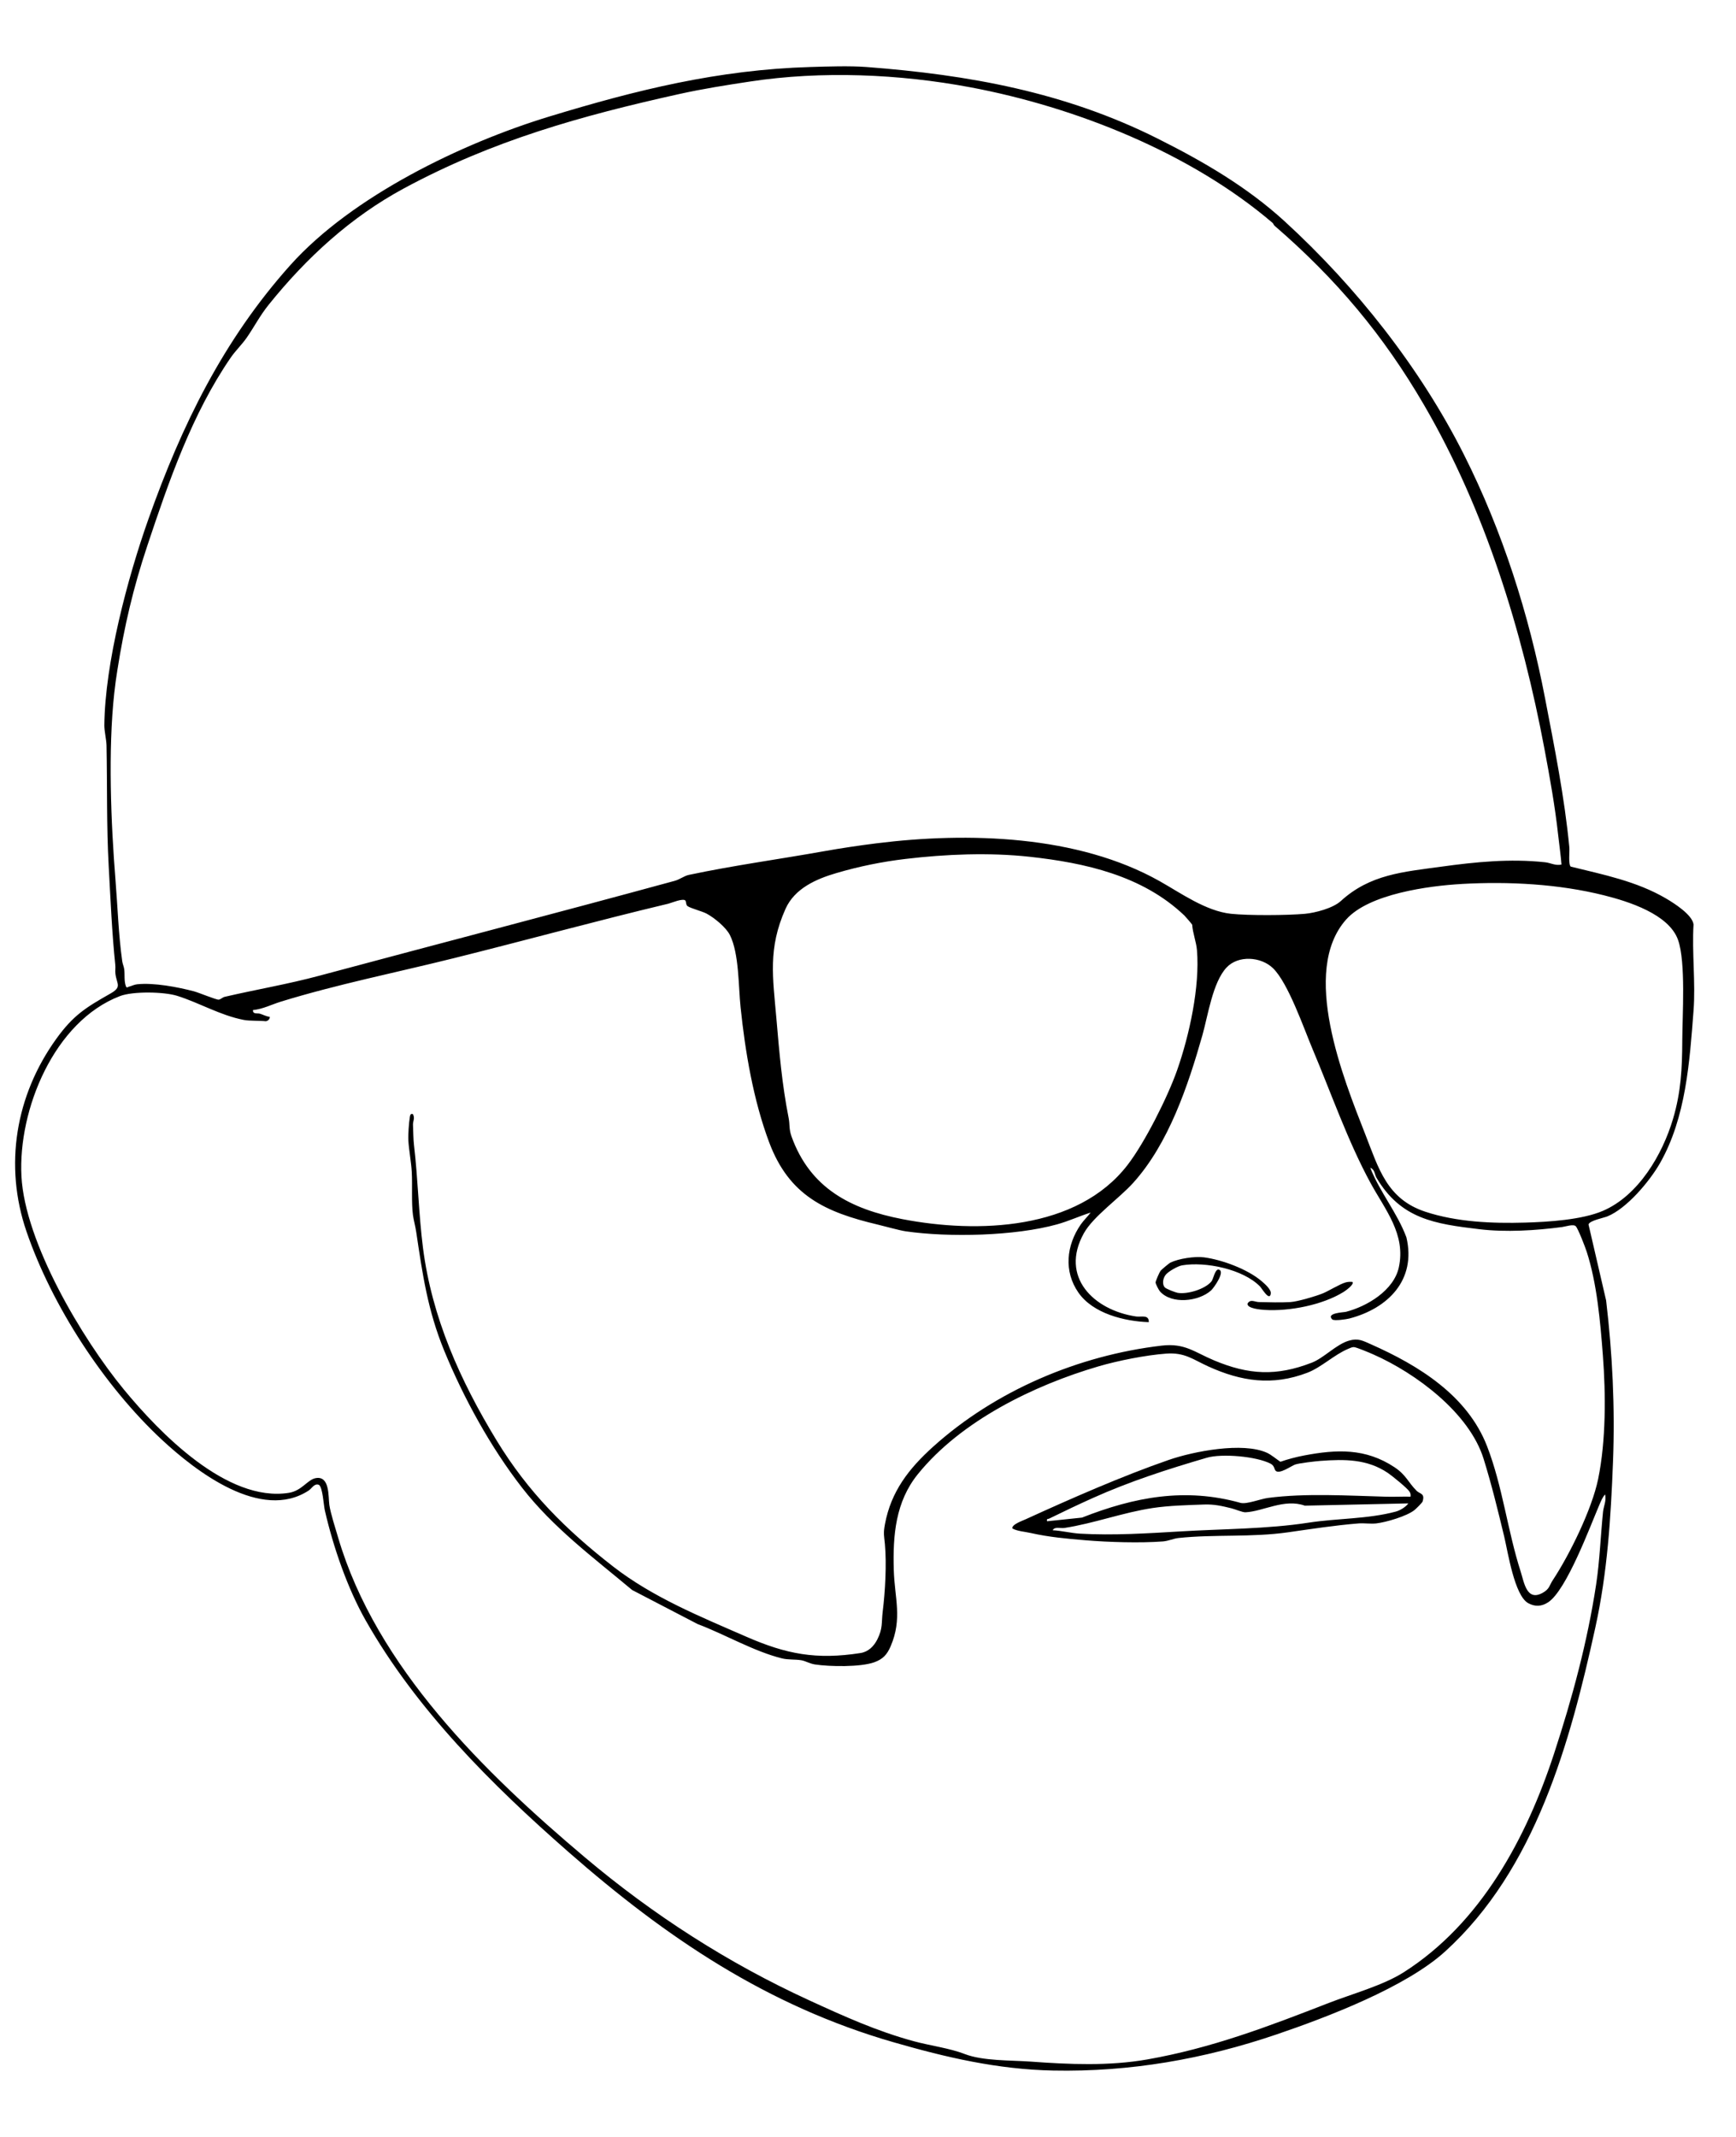 <?xml version="1.0" encoding="UTF-8"?>
<svg id="Camada_1" xmlns="http://www.w3.org/2000/svg" version="1.1" viewBox="80 0 650 800" >
  <!-- Generator: Adobe Illustrator 29.5.0, SVG Export Plug-In . SVG Version: 2.1.0 Build 137)  -->
  <path d="M668.12,324.43c12.23,3.01,24.63,5.47,35.63,11.9,3.06,1.79,9.92,6.14,10.35,9.75-.63,10.5.8,21.88,0,32.27-1.46,19.18-2.86,39.99-12.51,57.01-3.86,6.81-12.45,17.05-19.76,20.02-1.38.56-6.7,1.56-7.05,3.02l6.59,28.45c2.36,19.89,3.36,40.14,2.58,60.28-.82,21.16-2.08,41.44-6.6,62.08-9.47,43.24-22.44,90.59-56.23,121.33-14.72,13.4-44.11,24.6-63.15,31.08-27.13,9.23-54.89,14.1-83.63,13.52-20.79-.42-39.98-4.88-59.77-10.59-47.35-13.65-85.12-39.15-121.78-71.28-28.71-25.16-56.87-53.18-75.86-86.62-6.86-12.09-12.2-27.64-15.31-41.23-.45-1.97-.79-8.64-2.2-9.54-1.73-.69-2.67,1.35-3.8,2.09-17.8,11.7-42.2-7.06-55.05-19.02-21.56-20.07-41.07-49.99-50.65-77.91-8.5-24.78-4.08-51.01,11.17-72.16,6.41-8.89,11.11-11.73,20.31-16.96,4.38-2.49,2.28-3.5,1.81-7.41-.13-1.05.07-2.18-.05-3.3-1.23-11.75-1.8-24.94-2.46-36.9-.84-15.08-.51-30.1-.82-45.24-.05-2.21-.84-5.4-.82-7.56.25-23.33,8.68-55.07,16.52-77.21,12.49-35.23,28.07-67.09,53.16-95.09,23.06-25.73,64.16-45.61,96.86-55.57,32.68-9.96,63.36-17.55,97.85-18.56,6.39-.19,14.72-.47,20.97,0,38.3,2.92,74.28,9.39,108.93,26.75,17.1,8.56,33.48,18.06,47.68,31.05,26.76,24.49,50.82,54.93,67.14,87.39,14.39,28.61,24.29,59.68,30.33,91.11,3.55,18.46,7.3,37.11,9.09,55.82.15,1.61-.43,6.3.52,7.23ZM556.49,83.45c-30.64-26.2-73.78-43.38-113.17-50.77-26.61-4.99-55.7-6.23-82.47-2.16-9.15,1.39-17.63,2.71-26.69,4.72-36.6,8.13-69.6,17.32-102.91,35.28-19.91,10.74-36.53,25.99-50.65,43.57-3.36,4.18-5.29,8.09-8.21,12.31-1.76,2.55-4.2,4.87-5.97,7.44-14.5,21.04-23.24,46.4-31.27,70.49-5.27,15.8-8.63,30.2-11.21,46.58-.49,3.13-.8,5.3-1.15,8.48-2.35,21.48-1.27,48.66.47,70.32.8,9.97,1.11,20.23,2.51,30.15.14,1.03.62,1.99.75,3.01.27,2.08-.15,4.36.66,6.46.46.65.53.2.94.1,1.11-.27,2.07-.83,3.25-.95,6.25-.66,15.13,1.03,21.24,2.63,1.69.44,8.4,3.22,9.27,3.13.68-.07,1.44-.87,2.25-1.06,12.07-2.81,23.45-4.68,35.61-7.95,44.12-11.84,88.79-23.44,132.87-35.47,1.95-.53,3.51-1.84,5.31-2.23,16.88-3.57,33.76-5.85,50.6-8.86,6.4-1.14,13.04-2.13,19.65-2.96,34.21-4.27,75.29-3.13,106.02,14.16,7.93,4.46,17.33,11.22,26.72,12.22,6.52.69,21.05.61,27.66.01,3.94-.36,10.54-2.11,13.45-4.77,10.97-10.03,23.37-10.91,37.59-12.87,12.89-1.78,25.83-3.08,38.98-1.65,1.96.21,3.84,1.37,6.07.84-.3-3.71-.84-7.41-1.25-11.1-1.19-10.75-3.1-21.4-5.12-32.15-8.32-44.25-22.21-89.5-45.06-128.73-15.34-26.35-32.97-47.26-55.99-67.15-.36-.31-.48-.86-.76-1.1ZM523.4,342.68c-15.73-14.95-37.23-19.67-57.85-21.93-15.18-1.66-31.47-.98-46.52.81-8.76,1.04-17.22,2.76-25.74,5.25-7.66,2.23-15.75,5.76-19.19,13.47-6.6,14.79-4.74,25.55-3.4,40.99,1.12,12.96,2.07,24.49,4.59,37.29.47,2.37.08,4.12,1.07,6.88,6.97,19.42,22.19,27.23,41.49,30.96,28.16,5.44,65.47,4.2,84.34-20.28,6.46-8.38,15.03-25.45,18.55-35.47,4.57-13.01,8.57-31.24,7.43-44.95-.26-3.09-1.58-6.38-1.79-9.52-.07-.22-2.61-3.16-2.98-3.51ZM627.32,330.93c-12.33.69-34.73,3.69-43.26,13.27-17.3,19.42-1.05,59.57,7.12,80.42,5,12.76,8.1,24.26,22.5,29.01,11.74,3.87,25.04,4.43,37.39,4.07,8.59-.25,21.23-1.02,29.1-4.4,13.28-5.71,22.28-21.01,26.26-34.46,2.98-10.04,3.41-18.86,3.45-29.18.04-9.6,1.37-29.46-1.58-37.79-3.42-9.67-18.66-14.42-27.7-16.69-17.02-4.26-35.64-5.24-53.28-4.26ZM336.68,337.19c-.86-1.08-5.21.82-6.43,1.12-26.83,6.4-53.75,13.79-80.48,20.44-21.46,5.34-43.58,9.76-64.6,16.23-3.48,1.07-6.69,2.78-10.45,3.16-.09,1.68,1.62,1.06,2.62,1.36,1.19.35,2.36,1.05,3.66,1.16.11.9-.7,1.52-1.47,1.66-2.48-.28-5.94-.05-8.27-.5-8.8-1.7-16.5-6.36-24.91-9.01-4.96-1.56-16.58-1.77-21.45.1-24.63,9.44-38.17,42.51-36.87,67.44,1.29,24.77,22.69,60.81,38.31,79.79,13.37,16.25,38.69,42.4,61.81,38.73,4.89-.78,6.98-4.93,10.02-5.5,5.37-1.02,4.71,6.9,5.14,9.99s2.32,8.93,3.28,12.21c14.31,48.6,54.88,88.12,92.49,119.83,25.46,21.47,53.63,39.58,83.9,53.45,13.08,6,25.14,11.49,39.13,15.31,6.09,1.66,13.45,2.6,19.08,4.79,6.82,2.66,17.49,2.32,24.78,2.85,14.4,1.06,29.35,1.69,43.59-.81,24.09-4.24,45.2-12.29,68.02-21.17,8.72-3.39,20.25-6.54,27.94-11.42,28.89-18.34,45.98-50.23,56.34-81.85,6.84-20.88,12.5-41.84,15.77-63.38,1.35-8.9,1.66-18.1,2.58-27.16.21-2.06,1.32-4.2.79-6.53-.94.89-1.65,2.7-2.17,3.9-3.52,8.23-12.32,32.03-19.2,36.49-2.44,1.58-4.87,1.69-7.4.32-5.19-2.82-7.64-19.2-9.01-24.91-2.36-9.81-4.74-19.55-7.72-29.13-5.34-17.19-25.35-32.06-41.31-39.1-1.28-.57-6.26-2.68-7.26-2.74-.68-.04-1.47.38-2.11.64-5.29,2.21-10.07,6.96-15.32,8.96-13.09,5-24.75,3.26-37.16-2.39-5.72-2.61-8.76-5.27-15.65-4.77-7.65.56-18.05,2.63-25.38,4.77-24.17,7.08-51.52,20.39-67.66,40.38-8.33,10.31-9.38,22.8-9,35.85.31,10.53,3.29,18.15-1.16,28.54-1.35,3.15-2.92,4.85-6.14,6.01-5.15,1.85-16.68,1.66-22.21.82-1.97-.3-3.53-1.31-5.12-1.58-2.25-.38-4.91-.11-7.26-.7-10.57-2.64-21.39-9.02-31.55-12.84l-24.52-12.75c-14.54-12.18-29.56-23.28-41.24-38.33-11.81-15.22-21.87-33.58-29.13-51.27-6.17-15.05-8.11-28.53-10.47-44.39-.34-2.28-.96-4.42-1.22-6.31-.64-4.66-.17-11.32-.46-16.29-.22-3.81-1.06-8.02-1.27-11.71-.12-2.12.2-6.62.55-8.72.13-.75.22-1.39,1.14-1.14.86,1.46,0,2.7.04,3.93.09,2.2.13,5.54.37,7.59,1.51,12.77,1.75,25.83,3.37,38.51,3.33,26.08,13.89,49.64,27.56,72.11,11.8,19.37,25.89,33.43,43.65,47.23,14.88,11.55,32.62,18.75,49.92,26.3,14.92,6.51,26.19,8.67,42.71,6.08,2.92-.46,4.97-2.52,6.26-5.05,2.15-4.24,1.52-6.29,2.04-10.52.92-7.42,1.5-17.65.82-25.18-.3-3.38-.66-3.81.02-7.49,2.26-12.23,8.98-20.83,17.97-28.94,23.38-21.08,54.52-34.26,85.64-37.9,8.67-1.02,12.28,2.45,19.61,5.52,13.01,5.46,23.4,5.98,36.6.86,4.55-1.76,9.15-6.87,13.94-8.25,3.4-.98,5.08-.02,8.23,1.38,17.91,7.93,36.13,19.2,43.47,38.19,5.8,14.99,7.65,31.62,12.57,46.9,1.28,3.99,2.22,11.36,8.31,7.9,2.56-1.45,2.4-2.72,3.7-4.68,6.38-9.66,14.68-26.62,16.99-37.87,2.96-14.36,2.88-31.84,1.77-46.38-.96-12.51-2.2-26.85-6.06-38.75-.53-1.64-3.2-8.62-4.09-9.52s-3.88.15-5.13.31c-9.89,1.29-20.93,2.01-30.95.81-16.72-2-29.35-3.79-38.53-19.26-.73-1.22-.57-3.09-2.33-3.74,3.62,9.21,10.08,16.78,13.53,26.04,3.77,15.92-6.86,26.62-21.38,30.4-1.09.28-5.73.98-6.39.32-2.45-2.44,4.32-2.62,5.13-2.83,7.96-2.06,17.91-8.01,19.8-16.63,2.72-12.44-5.12-21.55-10.64-31.7-8.46-15.56-14.7-33.59-21.63-49.98-3.36-7.96-9.14-24.82-14.87-30.36-4.45-4.3-12.99-4.93-17.38-.21-5.2,5.6-6.93,17.94-9.02,25.32-5.35,18.82-12.62,40.58-25.95,55.31-5.3,5.86-14.89,12.49-18.43,18.82-9.13,16.36,3.68,28.81,19.53,31.17,1.94.29,4.88-.84,4.77,2.13-9.13-.32-20.89-3.2-26.37-11.1s-4.54-17.59.9-25.47c1.09-1.57,2.56-2.93,3.7-4.46-4.2,1.33-8.3,3.23-12.55,4.41-15.77,4.38-40.54,4.94-56.66,2.61-2.46-.36-7.69-1.85-10.47-2.51-19.69-4.66-33.23-10.85-40.72-30.89-5.88-15.73-8.93-33.73-10.67-50.47-.82-7.84-.54-20.1-3.98-27.01-1.45-2.92-5.86-6.5-8.71-8.04-1.67-.9-5.92-1.97-7.14-2.81-.65-.45-.47-1.4-.8-2.03Z"/>
  <path d="M610.37,558.07c1.29,1.28,3.24.91,2.29,4.03-.15.48-2.49,2.78-3.05,3.22-2.86,2.29-10.55,4.55-14.27,4.99-2.16.25-4.53-.16-6.69.01-8.87.71-17.61,2.08-26.41,3.33-13.71,1.95-27.5.69-41,2.13-1.87.2-3.75,1.12-5.84,1.28-8.46.65-20.44.28-28.91-.43-7.15-.6-13.7-1.18-20.7-2.75-2.13-.48-4.81-.63-6.72-1.66-.4-1.46,3.76-2.9,4.93-3.44,16.91-7.73,36.22-16.21,53.57-22.22,9.35-3.24,27.79-6.81,36.83-2.68,1.58.72,3.52,2.37,5.01,3.36,2.86-.99,5.87-1.78,8.84-2.35,12.25-2.33,23.03-2.8,33.91,4.41,4.36,2.89,5.14,5.72,8.21,8.75ZM557.58,550.55c-.51-.6-.4-1.84-1.81-2.58-5.28-2.76-18.26-3.9-23.95-2.23-14.56,4.26-28.76,8.82-42.7,15.09-5.43,2.44-10.88,5.03-16.23,7.66-.6.3-1.05-.09-.84,1.02l13.07-1.37c19.7-7.75,38.66-11.3,59.35-5.52,2.27.63,7.48-1.48,10.33-1.85,14.17-1.85,29.99-.83,44.32-.45,3,.08,6.02-.09,9.02-.02.09-.77.02-1.25-.4-1.9-.83-1.31-6.55-5.94-8.09-6.98-7.72-5.21-16.08-5.18-25.22-4.51-1.94.14-7.96.84-9.51,1.37-1.4.48-6,3.85-7.34,2.27ZM607.3,562.82l-38.75.85c-7.61-2.76-15.58,2.16-22.21,2.48-1.09.05-3.82-1.13-5.18-1.47-3.62-.89-6.47-1.57-10.28-1.44-6.21.22-13.15.39-19.22,1.3-11.11,1.66-22.06,5.78-33.14,7.48-1.4.22-3.61-.62-4.38.85,3.33.17,6.99,1.09,10.24,1.28,12.47.71,25.34-.11,37.71-.85,15.7-.94,32.43-.88,47.83-3.26,10.79-1.67,22.2-1.33,32.7-4.15,1.57-.42,3.73-1.7,4.68-3.06Z"/>
  <path d="M516.57,477.11c-1.11,1.23-1.58,3.7-.38,4.9.55.55,3.91,1.83,4.73,1.98,3.62.65,10.33-1.37,12.69-4.29.7-.86,1.32-4.7,2.7-4.41,2.64.55-1.82,6.88-2.86,7.81-4.63,4.16-14.75,5.3-19.13.36-.44-.49-1.64-2.78-1.64-3.36,0-.52,1.47-3.87,1.87-4.38.33-.41,3.21-2.82,3.66-3.04,3.12-1.51,9.16-2.43,12.62-1.97,6.8.9,16.36,4.45,21.61,8.96,1.16,1,3.58,3.09,3.37,4.6-.43,3.09-3.35-1.96-4.04-2.67-6.34-6.48-20.44-9.38-29.17-7.9-1.63.28-4.93,2.18-6.03,3.4Z"/>
  <path d="M586.36,479.9c.89.87-2.56,3.3-3.2,3.7-7.89,4.95-20.43,7.39-29.69,6.78-1.28-.08-6.54-.48-6.38-2.33,1.05-1.87,2.71-.63,4.29-.6,3.72.08,8.1.22,11.76,0,2.68-.16,9.29-2.12,11.92-3.16,2.42-.96,6.55-3.58,8.78-4.2.85-.24,1.65-.25,2.52-.2Z"/>
</svg>